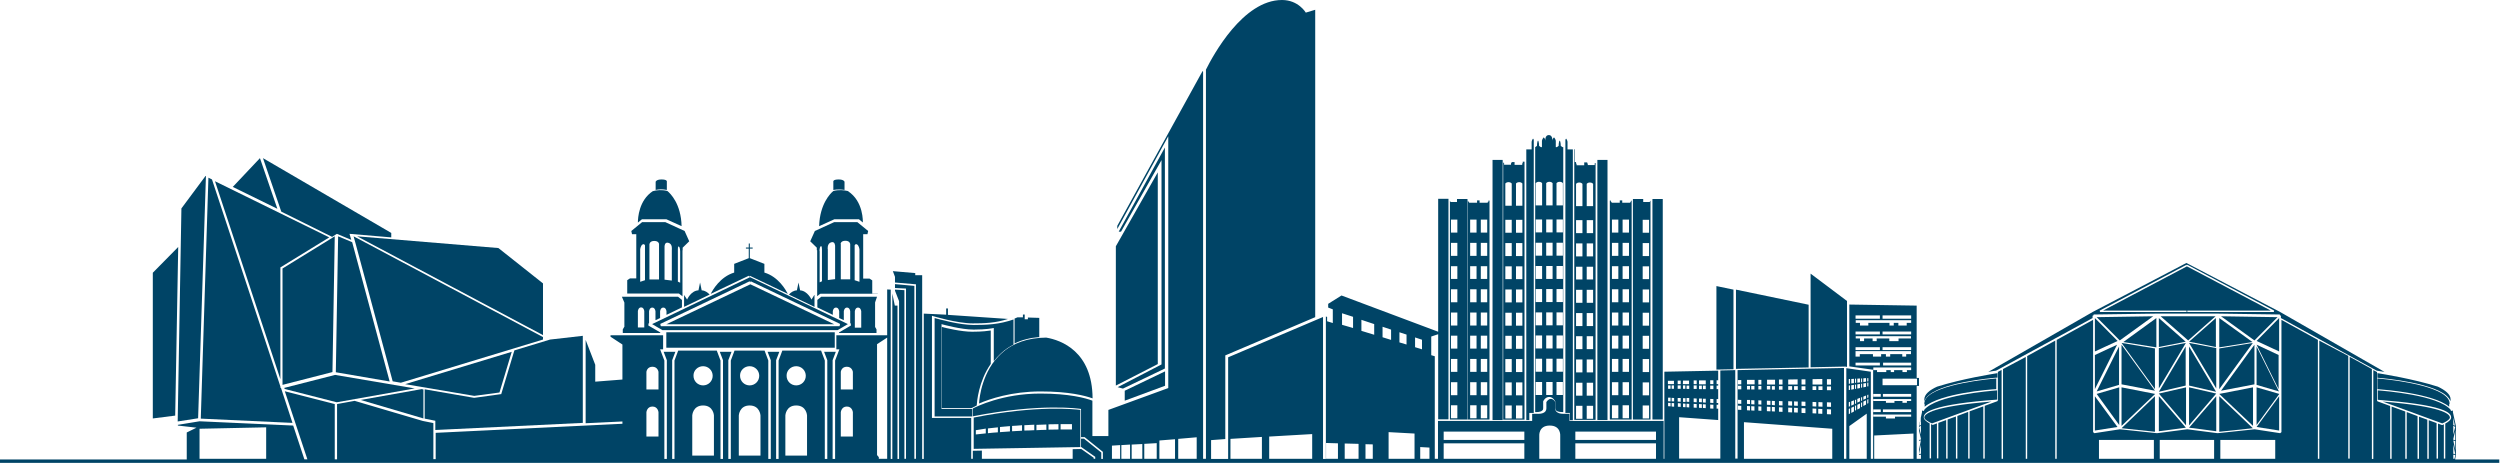 <?xml version="1.0" encoding="UTF-8" standalone="no"?>
<svg width="1407px" height="261px" viewBox="0 0 1407 261" version="1.1" xmlns="http://www.w3.org/2000/svg" xmlns:xlink="http://www.w3.org/1999/xlink">
    <!-- Generator: Sketch 43.1 (39012) - http://www.bohemiancoding.com/sketch -->
    <title>Group</title>
    <desc>Created with Sketch.</desc>
    <defs></defs>
    <g id="Page-8" stroke="none" stroke-width="1" fill="none" fill-rule="evenodd">
        <g id="Group" fill-rule="nonzero" fill="#004466">
            <g id="Group-11">
                <polygon id="Shape" points="1247.3 223 1232 240.7 1247.3 242.7"></polygon>
                <path d="M1338,213 L1338,219 C1341.8,219.3 1369.3,221.4 1378.4,228.9 L1378.4,227.5 C1378.4,227.5 1378.5,227.4 1378.6,227.3 C1378.7,226.2 1378.3,225.1 1377.5,224.1 C1371.3,216.1 1342,213.3 1338,213 Z" id="Shape"></path>
                <polygon id="Shape" points="1247.3 195.9 1232 193 1247.3 218.6"></polygon>
                <polygon id="Shape" points="1230.1 195 1215 220.5 1230.1 217"></polygon>
                <polygon id="Shape" points="1017.9 171.5 977 163 977 207.6 1017.9 206.8"></polygon>
                <polygon id="Shape" points="1215 242.7 1230.2 240.7 1215 223"></polygon>
                <polygon id="Shape" points="1232 195 1232 217 1247.2 220.5"></polygon>
                <path d="M1338,212.6 C1342,212.9 1371.6,215.6 1378.1,224 C1378.6,224.6 1378.9,225.2 1379.1,225.8 C1379.1,225.5 1379.2,225.2 1379.2,224.8 C1379.2,221.9 1376.2,219.6 1372,217.6 C1357.6,213.1 1341,210.5 1338,210 L1338,212.6 L1338,212.6 Z" id="Shape"></path>
                <polygon id="Shape" points="1232 218 1232 239.4 1247.3 221.5"></polygon>
                <path d="M1123.5,219 L1123.5,213 C1119.5,213.3 1090.2,216.1 1084.1,224.1 C1083.3,225.1 1083,226.2 1083,227.3 C1083.1,227.4 1083.2,227.5 1083.2,227.5 L1083.2,228.9 C1092.3,221.3 1119.7,219.2 1123.5,219 Z" id="Shape"></path>
                <polygon id="Shape" points="1179 242.3 1191.7 240.3 1179 223"></polygon>
                <polygon id="Shape" points="1179 219 1191.5 194 1179 199.8"></polygon>
                <polygon id="Shape" points="1247.1 179 1232 192.3 1247.1 195.3"></polygon>
                <polygon id="Shape" points="1192.6 195 1180 220.3 1192.6 216.6"></polygon>
                <polygon id="Shape" points="1179 179 1179 197.8 1191.8 191.9"></polygon>
                <path d="M1381.8,258.2 L1382.2,256.3 L1382.2,239.8 L1380.5,232 L1380.5,231.1 L1380.2,231.1 L1379.7,231.3 L1379.3,231.1 C1379.3,230.9 1379.3,230.8 1379.2,230.6 C1372.2,222.4 1342.2,220 1338.2,219.7 L1338.2,225 C1355,226.3 1366.9,228 1373.4,230.2 C1378.9,232 1379.5,233.8 1379.5,235 C1379.5,236.3 1377.7,237.6 1376.2,238.4 L1376.2,258.1 L1375.4,258.1 L1375.4,238.8 C1375,239 1374.7,239.1 1374.6,239.2 L1374.3,239.2 L1372.1,238.4 L1372.1,258.1 L1371.3,258.1 L1371.3,238.1 L1366.9,236.5 L1366.9,258.2 L1366.1,258.2 L1366.1,236.2 L1361.4,234.5 L1361.4,258.2 L1360.6,258.2 L1360.6,234.2 L1354.5,231.9 L1354.5,258.2 L1353.7,258.2 L1353.7,231.6 L1346,228.8 L1346,258.2 L1345.2,258.2 L1345.2,228.5 L1338.1,225.9 L1337.8,225.5 L1337.8,209.4 L1335.7,208.3 L1335.7,258.3 L1334.9,258.3 L1334.9,207.7 L1322.4,200.8 L1322.4,258.1 L1321.6,258.1 L1321.6,200.3 L1305.3,191.7 L1305.3,258.2 L1304.5,258.2 L1304.5,191.3 L1284,180 L1284,243.2 L1283.3,243.8 L1268.9,241.6 L1248.1,243.8 L1248.1,243.7 L1248,243.8 L1231,241.6 L1214,243.8 L1213.9,243.7 L1213.9,243.8 L1193.1,241.6 L1178.7,243.8 L1178,243.2 L1178,180 L1157.5,191.3 L1157.5,258.2 L1156.7,258.2 L1156.7,191.7 L1140.9,200.4 L1140.9,258.2 L1140.1,258.2 L1140.1,200.9 L1127.3,207.7 L1127.3,258.2 L1126.5,258.2 L1126.5,208.2 L1124.4,209.3 L1124.4,225.4 L1124.1,225.8 L1117,228.4 L1117,258.1 L1116.2,258.1 L1116.2,228.7 L1108.5,231.5 L1108.5,258.1 L1107.7,258.1 L1107.7,231.8 L1101.6,234.1 L1101.6,258.1 L1100.8,258.1 L1100.8,234.4 L1096.1,236.1 L1096.1,258.1 L1095.3,258.1 L1095.3,236.4 L1090.9,238 L1090.9,258 L1090.1,258 L1090.1,238.3 L1087.9,239.1 L1087.6,239.1 C1087.5,239.1 1087.2,238.9 1086.8,238.7 L1086.8,258 L1086,258 L1086,238.3 C1084.5,237.5 1082.7,236.2 1082.7,234.9 C1082.7,233.7 1083.3,231.9 1088.8,230.1 C1095.3,227.9 1107.2,226.1 1124,224.9 L1124,219.7 C1120,220 1089.9,222.4 1083,230.6 C1082.9,230.8 1082.9,230.9 1082.9,231.1 L1082.5,231.3 L1082,231.1 L1081.7,231.1 L1081.7,232 L1080,239.8 L1080,256.3 L1080.4,258.2 L1078.7,258.2 L1078.7,217.2 L1080,217.2 L1080,212.7 L1078.7,212.7 L1078.7,172 L1040.8,171.4 L1040.8,206.2 L1054.2,208.1 L1054.2,258.2 L1052.9,258.2 L1052.9,209.2 L1039.1,207.2 L1039.1,258.2 L1037.8,258.2 L1037.8,207.1 L977.9,208.3 L977.9,258.1 L976.6,258.1 L976.6,208.3 L968.2,208.5 L968.2,258.1 L945,258.1 L945,234.8 L967,236.4 L967,230 L966.1,230 L966.1,227.8 L967,227.8 L967,226.8 L966.1,226.8 L966.1,224.6 L967,224.6 L967,219 L966.1,219 L966.1,217 L967,217 L967,216.2 L966.1,216.2 L966.1,214 L967,214 L967,208.6 L936.7,209.2 L936.7,258.2 L936.3,258.2 L936.3,236.9 L883.3,236.9 L883.3,232.9 L880.4,232.9 C880.3,232.9 877.5,233.1 876.1,231.8 C875.5,231.3 875.3,230.6 875.3,229.8 L875.3,226.3 C875.1,225.9 874.3,224.5 872.8,224.5 C871.4,224.5 870.5,226 870.3,226.3 L870.3,229.8 C870.3,230.6 870,231.3 869.5,231.8 C868.1,233.1 865.3,232.9 865.2,232.9 L862.3,232.9 L862.3,236.9 L809.3,236.9 L809.3,258.2 L807.5,258.2 L807.5,200.5 L805.5,199.9 L805.5,189.4 L809.4,188.1 L809.4,236 L815.2,236 L815.2,111.9 L809.4,111.9 L809.4,137 L809.4,186.7 L755,166.3 L747.5,171 L747.5,173.1 L750.1,174.1 L750.1,181.8 L746.9,180.8 L746.9,178.4 L746.2,178.1 L746.2,258.3 L744.6,258.3 L744.6,178.4 L691.2,201.1 L691.2,258.3 L681.6,258.3 L681.6,247.7 L689.6,247.1 L689.6,200 L690.1,199.8 L740.2,178.5 L740.2,5.5 L734.9,7.1 C734.9,7.1 730.8,0 721.5,0 C699.5,0 682.7,31.2 678.7,39.2 L678.7,258.2 L677.1,258.2 L677.1,40.3 L676.8,40 L628.8,127.1 L628.8,128.9 L657.5,76.7 L657.5,218.4 L623.8,230.7 L623.8,245.4 L614.8,245.4 L614.8,225.5 C610.9,224 601.7,221.5 585.5,221.5 C564.1,221.5 549.5,228.9 547.5,229.9 L547.5,234.3 C586.2,226.7 607.8,230.1 608,230.1 L608.4,230.2 L608.4,246 L610.4,246 L620.7,254.3 L620.7,258.3 L619.8,258.3 L619.8,254.7 L610.1,246.9 L608.4,246.9 L608.4,251.5 L616.4,257.1 L616.4,258.2 L615.5,258.2 L615.5,257.6 L608.4,252.6 L608.4,252.7 L603.7,252.8 L603.7,258.2 L552.6,258.2 L552.6,253.6 L547.5,253.7 L547.5,258.2 L546.6,258.2 L546.6,235.2 L524.5,235.2 L524.5,177.7 L525.1,177.9 C525.2,177.9 538.5,182 547.5,182 C554.1,182 560.3,181.8 567.3,179.5 L533.5,177.2 L533.5,173.6 L532.5,173.6 L532.5,177.1 L519.9,176.5 L519.9,258.3 L519,258.3 L519,176.4 L519,154.9 L515.1,154.9 L515.1,153.7 L502.5,152.6 L503.7,155.8 L503.7,159 L515.5,160 L515.5,258.2 L514.6,258.2 L514.6,160.9 L503.7,159.9 L503.7,162.1 L509.9,162.4 L509.9,258.2 L509,258.2 L509,163.3 L503.7,163 L503.7,163.6 L506,169.5 L506,258.3 L505.1,258.3 L505.1,172 L503.6,172 L502.2,165.2 L502.2,258.3 L501.3,258.3 L501.3,163 L499.3,162.9 L499.3,188.7 L470.7,188.7 L470.7,196.6 L472.4,196.6 L470,202.9 L470,258.3 L468.6,258.3 L468.6,202.7 L470.4,198 L463.8,198 L465.6,202.7 L465.6,258.3 L464.2,258.3 L464.2,202.9 L462.1,197.3 L440.3,197.3 L438.2,202.9 L438.2,258.3 L436.8,258.3 L436.8,202.7 L438.6,198 L432,198 L433.8,202.7 L433.8,258.3 L432.4,258.3 L432.4,202.9 L430.3,197.3 L413.4,197.3 L411.3,202.9 L411.3,258.3 L409.9,258.3 L409.9,202.7 L411.7,198 L405.1,198 L406.9,202.7 L406.9,258.3 L405.5,258.3 L405.5,202.9 L403.4,197.3 L381.7,197.3 L379.6,202.9 L379.6,258.3 L378.3,258.3 L378.3,202.7 L380.1,198 L373.5,198 L375.3,202.7 L375.3,258.3 L373.9,258.3 L373.9,202.9 L371.5,196.6 L373.2,196.6 L373.2,188.7 L343.6,188.7 L343.6,189.5 L350.3,193.9 L350.3,213.6 L335,214.8 L335,205.3 L329.6,191.3 L329.6,238.2 L350.3,237.2 L350.3,238.5 L245.2,243.6 L245.2,258.4 L243.9,258.4 L243.9,238.1 L237.9,236.9 L237.9,236.9 L199.6,225.6 L189.7,227.4 L189.7,258.5 L188.4,258.5 L188.4,227.4 L160.3,220.2 L173,258.5 L171.3,258.5 L165,239.5 L112.3,237.1 L100.1,239.1 L100.1,239.5 L110.6,240.7 L105.1,243.4 L105.1,258.6 L0,258.6 L0,260.5 L105.1,260.5 L112.3,260.5 L149.8,260.5 L172,260.5 L173.4,260.5 L188.2,260.5 L189.5,260.5 L243.7,260.5 L245,260.5 L349,260.5 L350.3,260.5 L373.6,260.5 L375,260.5 L378.1,260.5 L379.5,260.5 L405.3,260.5 L406.7,260.5 L409.8,260.5 L411.2,260.5 L432.2,260.5 L433.6,260.5 L436.7,260.5 L438.1,260.5 L463.9,260.5 L465.3,260.5 L468.4,260.5 L469.8,260.5 L494.4,260.5 L499.1,260.5 L501.1,260.5 L502,260.5 L504.9,260.5 L505.8,260.5 L508.8,260.5 L509.7,260.5 L514.4,260.5 L515.3,260.5 L518.8,260.5 L519.7,260.5 L546.5,260.5 L547.4,260.5 L552.5,260.5 L603.6,260.5 L615.4,260.5 L616.3,260.5 L619.6,260.5 L620.5,260.5 L623.7,260.5 L624.2,260.5 L625.7,260.5 L630.3,260.5 L631,260.5 L635.9,260.5 L636.9,260.5 L642.9,260.5 L644,260.5 L651,260.5 L652.5,260.5 L661.3,260.5 L663,260.5 L673.4,260.5 L676.4,260.5 L678,260.5 L680.8,260.5 L690.4,260.5 L692.4,260.5 L710.1,260.5 L714.2,260.5 L738.4,260.5 L743.8,260.5 L745.4,260.5 L746.2,260.5 L752.9,260.5 L756.7,260.5 L764.5,260.5 L768.4,260.5 L772.5,260.5 L781.3,260.5 L795.9,260.5 L799.1,260.5 L804.3,260.5 L806.7,260.5 L808.5,260.5 L812.3,260.5 L857.7,260.5 L866.2,260.5 L878,260.5 L886.5,260.5 L931.9,260.5 L935.7,260.5 L936.1,260.5 L944.4,260.5 L967.6,260.5 L976,260.5 L977.3,260.5 L981.4,260.5 L1031.1,260.5 L1037.3,260.5 L1038.6,260.5 L1040.7,260.5 L1050.5,260.5 L1052.3,260.5 L1053.6,260.5 L1054.7,260.5 L1076.8,260.5 L1078.2,260.5 L1080.3,260.5 L1085.5,260.5 L1086.3,260.5 L1089.7,260.5 L1090.5,260.5 L1094.9,260.5 L1095.7,260.5 L1100.4,260.5 L1101.2,260.5 L1107.3,260.5 L1108.1,260.5 L1115.8,260.5 L1116.6,260.5 L1126.1,260.5 L1126.9,260.5 L1139.4,260.5 L1140.2,260.5 L1156,260.5 L1156.8,260.5 L1180.8,260.5 L1211.7,260.5 L1215.1,260.5 L1245.8,260.5 L1249.2,260.5 L1280.1,260.5 L1304.1,260.5 L1304.9,260.5 L1320.7,260.5 L1321.5,260.5 L1334,260.5 L1334.8,260.5 L1344.3,260.5 L1345.1,260.5 L1352.8,260.5 L1353.6,260.5 L1359.7,260.5 L1360.5,260.5 L1365.2,260.5 L1366,260.5 L1370.4,260.5 L1371.2,260.5 L1374.6,260.5 L1375.4,260.5 L1380.6,260.5 L1406.6,260.5 L1406.6,258.6 L1381.8,258.6 L1381.8,258.2 Z M149.8,258.2 L112.3,258.2 L112.3,241.3 L149.8,240.5 L149.8,258.2 Z M370.5,245.7 L363.8,245.7 L363.8,232 C363.8,232 364.1,228.8 367.2,228.8 C370.3,228.8 370.6,232 370.6,232 L370.6,245.7 L370.5,245.7 Z M370.5,219.2 L363.8,219.2 L363.8,209.3 C363.8,209.3 364.1,206.4 367.2,206.4 C370.2,206.4 370.6,209.3 370.6,209.3 L370.6,219.2 L370.5,219.2 Z M395.7,206.1 C398.7,206.1 401.1,208.5 401.1,211.5 C401.1,214.5 398.7,216.9 395.7,216.9 C392.7,216.9 390.3,214.5 390.3,211.5 C390.2,208.5 392.7,206.1 395.7,206.1 Z M401.8,256.4 L395.7,256.4 L389.6,256.4 L389.6,233.8 C389.6,233.8 389.9,228.2 395.7,228.2 C401.5,228.2 401.8,233.8 401.8,233.8 L401.8,256.4 Z M421.9,206.1 C424.9,206.1 427.3,208.5 427.3,211.5 C427.3,214.5 424.9,216.9 421.9,216.9 C418.9,216.9 416.5,214.5 416.5,211.5 C416.4,208.5 418.9,206.1 421.9,206.1 Z M428,256.4 L421.9,256.4 L415.8,256.4 L415.8,233.8 C415.8,233.8 416.1,228.2 421.9,228.2 C427.7,228.2 428,233.8 428,233.8 L428,256.4 Z M448.1,206.1 C451.1,206.1 453.5,208.5 453.5,211.5 C453.5,214.5 451.1,216.9 448.1,216.9 C445.1,216.9 442.7,214.5 442.7,211.5 C442.6,208.5 445.1,206.1 448.1,206.1 Z M454.2,256.4 L448.1,256.4 L442,256.4 L442,233.8 C442,233.8 442.3,228.2 448.1,228.2 C453.9,228.2 454.2,233.8 454.2,233.8 L454.2,256.4 Z M479.9,245.7 L473.2,245.7 L473.2,232 C473.2,232 473.5,228.8 476.6,228.8 C479.7,228.8 480,232 480,232 L480,245.7 L479.9,245.7 Z M479.9,219.2 L473.2,219.2 L473.2,209.3 C473.2,209.3 473.5,206.4 476.6,206.4 C479.6,206.4 480,209.3 480,209.3 L480,219.2 L479.9,219.2 Z M499.3,258.2 L494.6,258.2 L494.6,257.3 L493.6,256.1 L493.6,193.7 L499.3,190 L499.3,258.2 Z M630.4,258.2 L625.8,258.2 L625.8,250.8 L630.4,250.5 L630.4,258.2 Z M636,258.2 L631.1,258.2 L631.1,250.5 L636,250.2 L636,258.2 Z M642.9,258.2 L636.9,258.2 L636.9,250.2 L642.9,249.9 L642.9,258.2 Z M651,258.2 L644,258.2 L644,249.8 L651,249.4 L651,258.2 Z M661.3,258.2 L652.5,258.2 L652.5,247.9 L661.3,247.2 L661.3,258.2 Z M673.5,258.2 L663.1,258.2 L663.1,247 L673.5,246.1 L673.5,258.2 Z M710.2,258.2 L692.5,258.2 L692.5,247 L710.2,245.9 L710.2,258.2 Z M738.5,258.2 L714.3,258.2 L714.3,245.7 L738.5,244.3 L738.5,258.2 Z M753,258.2 L746.3,258.2 L746.3,249.3 L753,249.5 L753,258.2 Z M787.6,187 L791.6,188.3 L791.6,193.9 L787.6,192.7 L787.6,187 Z M755.3,182.8 L755.3,176.3 L761.5,178.3 L761.5,184.6 L755.3,182.8 Z M764.6,258.2 L756.8,258.2 L756.8,249.6 L764.6,249.8 L764.6,258.2 Z M772.6,258.2 L768.5,258.2 L768.5,250 L772.6,250.1 L772.6,258.2 Z M773.4,188.4 L766.2,186.2 L766.2,180 L773.4,182.4 L773.4,188.4 Z M778.1,189.8 L778.1,183.9 L782.9,185.5 L782.9,191.3 L778.1,189.8 Z M796.1,258.2 L781.5,258.2 L781.5,243.2 L796.1,244 L796.1,258.2 Z M796.4,195.4 L796.4,189.9 L800.3,191.2 L800.3,196.6 L796.4,195.4 Z M804.5,258.2 L799.3,258.2 L799.3,251.6 L804.5,251.9 L804.5,258.2 Z M857.9,258.2 L812.5,258.2 L812.5,249.5 L857.9,249.5 L857.9,258.2 Z M857.9,247.6 L812.5,247.6 L812.5,242.9 L857.9,242.9 L857.9,247.6 Z M878.1,245.3 L878.1,258.2 L866.3,258.2 L866.3,245.3 C866.3,245.3 865.8,239.5 872.2,239.5 C878.6,239.5 878.1,245.3 878.1,245.3 Z M932,258.2 L886.6,258.2 L886.6,249.5 L932,249.5 L932,258.2 Z M932,247.6 L886.6,247.6 L886.6,242.9 L932,242.9 L932,247.6 Z M954.9,229.5 L953.2,229.4 L953.2,227.3 L954.9,227.4 L954.9,229.5 Z M954.9,226.4 L953.2,226.3 L953.2,224.2 L954.9,224.3 L954.9,226.4 Z M954.9,218.9 L953.2,218.9 L953.2,216.9 L954.9,216.9 L954.9,218.9 Z M960,229.7 L958.4,229.6 L958.4,227.5 L960,227.6 L960,229.7 Z M960,226.6 L958.4,226.5 L958.4,224.4 L960,224.4 L960,226.6 Z M960,219 L958.4,219 L958.4,217 L960,217 L960,219 Z M962.5,214 L964.3,214 L964.3,216.2 L962.5,216.2 L962.5,214 Z M962.5,217 L964.3,217 L964.3,219 L962.5,219 L962.5,217 Z M962.5,224.5 L964.3,224.6 L964.3,226.8 L962.5,226.7 L962.5,224.5 Z M962.5,227.7 L964.3,227.8 L964.3,230 L962.5,229.9 L962.5,227.7 Z M956.2,214.1 L960,214.1 L960,216.3 L958.4,216.3 L958.1,216.3 L956.2,216.3 L956.2,214.1 Z M956.2,217 L957.8,217 L957.8,219 L956.2,219 L956.2,217 Z M956.2,224.3 L957.8,224.3 L957.8,226.4 L956.2,226.3 L956.2,224.3 Z M956.2,227.4 L957.8,227.5 L957.8,229.6 L956.2,229.5 L956.2,227.4 Z M954.9,214.1 L954.9,216.2 L953.2,216.2 L953.2,214.1 L954.9,214.1 Z M950.7,229.3 L949.2,229.2 L949.2,227.2 L950.7,227.3 L950.7,229.3 Z M950.7,226.2 L949.2,226.1 L949.2,224 L950.7,224 L950.7,226.2 Z M950.7,218.9 L949.2,218.9 L949.2,217 L950.7,217 L950.7,218.9 Z M947.2,214.2 L950.6,214.2 L950.6,216.2 L949.1,216.2 L948.7,216.2 L947.1,216.2 L947.2,214.2 Z M947.2,216.9 L948.5,216.9 L948.5,218.8 L947.2,218.8 L947.2,216.9 Z M947.2,224.1 L948.6,224.1 L948.6,226.2 L947.2,226.2 L947.2,224.1 Z M947.2,227.1 L948.6,227.2 L948.6,229.2 L947.2,229.1 L947.2,227.1 Z M942.2,225.9 L940.8,225.9 L940.8,223.9 L942.2,224 L942.2,225.9 Z M942.1,218.8 L940.8,218.8 L940.8,216.9 L942.1,216.9 L942.1,218.8 Z M940.2,228.7 L938.8,228.6 L938.8,226.7 L940.2,226.8 L940.2,228.7 Z M940.2,225.9 L938.8,225.8 L938.8,223.8 L940.2,223.8 L940.2,225.9 Z M940.2,218.8 L938.8,218.8 L938.8,216.9 L940.2,216.9 L940.2,218.8 Z M938.7,216.2 L938.7,214.3 L942.1,214.3 L942.1,216.2 L940.8,216.2 L940.4,216.2 L938.7,216.2 Z M940.8,228.8 L940.8,226.8 L942.2,226.9 L942.2,228.9 L940.8,228.8 Z M944.2,214.2 L945.9,214.2 L945.9,216.2 L944.2,216.2 L944.2,214.2 Z M944.2,216.9 L945.9,216.9 L945.9,218.8 L944.2,218.8 L944.2,216.9 Z M944.2,224 L945.9,224 L945.9,226.1 L944.2,226 L944.2,224 Z M944.3,228.9 L944.3,226.9 L945.9,227 L945.9,229 L944.3,228.9 Z M980,230.7 L978.1,230.6 L978.1,228.3 L980,228.4 L980,230.7 Z M980,227.3 L978.1,227.2 L978.1,225 L980,225.1 L980,227.3 Z M980,219.1 L978.1,219.1 L978.1,217.1 L980,217.1 L980,219.1 Z M980,216.3 L978.1,216.3 L978.1,213.9 L980,213.9 L980,216.3 Z M1028.2,213.4 L1030.5,213.4 L1030.5,216.5 L1028.2,216.5 L1028.2,213.4 Z M1028.2,217.5 L1030.5,217.5 L1030.5,219.6 L1028.2,219.6 L1028.2,217.5 Z M1028.2,226.4 L1030.5,226.5 L1030.5,229 L1028.2,228.9 L1028.2,226.4 Z M1028.2,230.3 L1030.5,230.4 L1030.5,233.2 L1028.2,233.1 L1028.2,230.3 Z M1020.1,213.4 L1025.6,213.3 L1025.6,216.4 L1020.1,216.4 L1020.1,213.4 Z M1023.4,228.8 L1023.4,226.3 L1025.7,226.4 L1025.7,228.9 L1023.4,228.8 Z M1025.6,230.2 L1025.6,232.9 L1023.3,232.8 L1023.3,230.1 L1025.6,230.2 Z M1023.4,219.5 L1023.4,217.4 L1025.7,217.4 L1025.7,219.5 L1023.4,219.5 Z M1020.1,217.4 L1022.2,217.4 L1022.2,219.5 L1020.1,219.5 L1020.1,217.4 Z M1020.1,226.2 L1022.2,226.3 L1022.2,228.8 L1020.1,228.7 L1020.1,226.2 Z M1020.1,229.9 L1022.2,230 L1022.2,232.7 L1020.1,232.6 L1020.1,229.9 Z M1013.9,213.5 L1016.1,213.5 L1016.1,216.4 L1013.9,216.4 L1013.9,213.5 Z M1013.9,217.4 L1016.1,217.4 L1016.1,219.5 L1013.9,219.5 L1013.9,217.4 Z M1013.9,226 L1016.1,226.1 L1016.1,228.5 L1013.9,228.4 L1013.9,226 Z M1013.9,229.7 L1016.1,229.8 L1016.1,232.5 L1013.9,232.4 L1013.9,229.7 Z M1006.4,213.6 L1011.7,213.5 L1011.7,216.4 L1009.6,216.4 L1009.1,216.4 L1006.4,216.4 L1006.4,213.6 Z M1009.7,228.3 L1009.7,225.9 L1011.8,226 L1011.8,228.4 L1009.7,228.3 Z M1011.8,229.6 L1011.8,232.2 L1009.7,232.1 L1009.7,229.5 L1011.8,229.6 Z M1009.7,219.4 L1009.7,217.3 L1011.8,217.3 L1011.8,219.4 L1009.7,219.4 Z M1006.4,217.3 L1008.6,217.3 L1008.6,219.4 L1006.4,219.4 L1006.4,217.3 Z M1006.4,225.8 L1008.6,225.9 L1008.6,228.3 L1006.4,228.2 L1006.4,225.8 Z M1006.4,229.4 L1008.6,229.5 L1008.6,232.1 L1006.4,232 L1006.4,229.4 Z M1001.2,213.6 L1003.2,213.6 L1003.2,216.4 L1001.2,216.4 L1001.2,213.6 Z M1001.2,217.3 L1003.2,217.3 L1003.2,219.3 L1001.2,219.3 L1001.2,217.3 Z M1001.2,225.7 L1003.2,225.8 L1003.2,228.2 L1001.2,228.1 L1001.2,225.7 Z M1001.2,229.2 L1003.2,229.3 L1003.2,231.8 L1001.2,231.7 L1001.2,229.2 Z M994.4,213.7 L999,213.7 L999,216.4 L997.3,216.4 L996.9,216.4 L994.5,216.4 L994.5,213.7 L994.4,213.7 Z M997.2,227.9 L997.2,225.6 L998.9,225.7 L998.9,228.1 L997.2,227.9 Z M998.9,229.1 L998.9,231.6 L997.2,231.5 L997.2,229 L998.9,229.1 Z M997.2,219.3 L997.2,217.3 L998.9,217.3 L998.9,219.3 L997.2,219.3 Z M994.4,217.2 L996.3,217.2 L996.3,219.2 L994.4,219.2 L994.4,217.2 Z M994.4,225.5 L996.4,225.6 L996.4,227.9 L994.4,227.8 L994.4,225.5 Z M994.4,228.9 L996.4,229 L996.4,231.5 L994.4,231.4 L994.4,228.9 Z M989.6,213.8 L991.3,213.8 L991.3,216.4 L989.6,216.4 L989.6,213.8 Z M989.6,217.2 L991.3,217.2 L991.3,219.2 L989.6,219.2 L989.6,217.2 Z M989.6,225.3 L991.3,225.4 L991.3,227.7 L989.6,227.6 L989.6,225.3 Z M989.6,228.7 L991.3,228.8 L991.3,231.2 L989.6,231.1 L989.6,228.7 Z M983.2,213.8 L987.5,213.8 L987.5,216.3 L985.7,216.3 L985.3,216.3 L983.2,216.3 L983.2,213.8 Z M985.6,227.5 L985.6,225.2 L987.4,225.3 L987.4,227.6 L985.6,227.5 Z M987.4,228.7 L987.4,231.1 L985.6,231 L985.6,228.6 L987.4,228.7 Z M985.6,219.2 L985.6,217.2 L987.4,217.2 L987.4,219.2 L985.6,219.2 Z M983.2,217.2 L984.9,217.2 L984.9,219.2 L983.2,219.2 L983.2,217.2 Z M983.2,225.1 L984.9,225.1 L984.9,227.4 L983.2,227.3 L983.2,225.1 Z M983.2,228.5 L984.9,228.6 L984.9,231 L983.2,230.9 L983.2,228.5 Z M1031.2,258.2 L981.5,258.2 L981.5,237.6 L1031.2,241.3 L1031.2,258.2 Z M1048.7,212.9 L1050.2,212.8 L1050.2,214.8 L1048.7,215 L1048.7,212.9 Z M1048.7,215.8 L1050.2,215.6 L1050.2,217.7 L1048.7,218 L1048.7,215.8 Z M1048.7,223.2 L1050.2,222.6 L1050.2,224.3 L1048.7,225 L1048.7,223.2 Z M1048.7,226 L1050.2,225.3 L1050.2,227.7 L1048.7,228.5 L1048.7,226 Z M1047.4,213 L1048,213 L1048,215.1 L1047.4,215.2 L1047.4,213 Z M1047.4,216 L1048,215.9 L1048,218.1 L1047.4,218.2 L1047.4,216 Z M1047.4,223.7 L1048,223.5 L1048,225.4 L1047.4,225.7 L1047.4,223.7 Z M1047.4,226.7 L1048,226.4 L1048,228.9 L1047.4,229.2 L1047.4,226.7 Z M1045.3,213.1 L1046.8,213 L1046.8,215.2 L1045.3,215.4 L1045.3,213.1 Z M1045.3,216.3 L1046.8,216.1 L1046.8,218.4 L1045.3,218.7 L1045.3,216.3 Z M1045.3,224.5 L1046.8,223.9 L1046.8,225.9 L1045.3,226.6 L1045.3,224.5 Z M1045.3,227.8 L1046.8,227.1 L1046.8,229.7 L1045.3,230.5 L1045.3,227.8 Z M1044,213.1 L1044.6,213.1 L1044.6,215.4 L1044,215.5 L1044,213.1 Z M1044,216.5 L1044.6,216.4 L1044.6,218.8 L1044,218.9 L1044,216.5 Z M1044,225.1 L1044.6,224.9 L1044.6,227.1 L1044,227.4 L1044,225.1 Z M1044,228.4 L1044.6,228.1 L1044.6,230.8 L1044,231.1 L1044,228.4 Z M1041.9,213.3 L1043.4,213.2 L1043.4,215.6 L1041.9,215.8 L1041.9,213.3 Z M1041.9,216.8 L1043.4,216.6 L1043.4,219 L1041.9,219.3 L1041.9,216.8 Z M1041.9,225.9 L1043.4,225.3 L1043.4,227.6 L1041.9,228.3 L1041.9,225.9 Z M1041.9,229.5 L1043.4,228.8 L1043.4,231.6 L1041.9,232.4 L1041.9,229.5 Z M1040.5,213.3 L1041.2,213.3 L1041.2,215.9 L1040.5,216 L1040.5,213.3 Z M1040.5,217 L1041.2,216.9 L1041.2,219.4 L1040.5,219.5 L1040.5,217 Z M1040.5,226.4 L1041.2,226.1 L1041.2,228.6 L1040.5,228.9 L1040.5,226.4 Z M1040.5,233.1 L1040.5,230.2 L1041.2,229.8 L1041.2,232.7 L1040.5,233.1 Z M1050.6,258.2 L1040.8,258.2 L1040.8,239.8 L1050.6,232.8 L1050.6,258.2 Z M1051.5,226.9 L1050.9,227.2 L1050.9,224.9 L1051.5,224.6 L1051.5,226.9 Z M1051.5,223.7 L1050.9,224 L1050.9,222.3 L1051.5,222.1 L1051.5,223.7 Z M1051.5,217.4 L1050.9,217.5 L1050.9,215.4 L1051.5,215.3 L1051.5,217.4 Z M1051.5,214.6 L1050.9,214.7 L1050.9,212.8 L1051.5,212.8 L1051.5,214.6 Z M1059.5,177.5 L1075.6,177.5 L1075.6,179.4 L1059.5,179.4 L1059.5,177.5 Z M1044.3,177.5 L1058,177.5 L1058,179.4 L1044.3,179.4 L1044.3,177.5 Z M1044.3,180.2 L1075.6,180.2 L1075.6,181.7 L1073.1,181.7 L1073.1,183.2 L1068.4,183.2 L1068.4,181.7 L1065.8,181.7 L1065.8,183.2 L1063.4,183.2 L1063.4,181.7 L1051.5,181.7 L1051.5,183.2 L1046.8,183.2 L1046.8,181.7 L1044.4,181.7 L1044.4,180.2 L1044.3,180.2 Z M1075.6,186.6 L1075.6,188.2 L1059.5,188.2 L1059.5,186.6 L1075.6,186.6 Z M1044.3,186.6 L1058,186.6 L1058,188.2 L1044.3,188.2 L1044.3,186.6 Z M1044.3,189.2 L1058,189.2 L1059.4,189.2 L1075.5,189.2 L1075.5,190.5 L1068.5,190.5 L1068.5,192 L1063.3,192 L1063.3,190.5 L1056.2,190.5 L1056.2,192 L1053.9,192 L1053.9,190.5 L1049.1,190.5 L1049.1,192 L1046.8,192 L1046.8,190.5 L1044.4,190.5 L1044.4,189.2 L1044.3,189.2 Z M1075.6,195.4 L1075.6,197 L1059.5,197 L1059.5,195.4 L1075.6,195.4 Z M1044.3,195.4 L1058,195.4 L1058,197 L1044.3,197 L1044.3,195.4 Z M1044.3,197.6 L1058,197.6 L1059.4,197.6 L1075.5,197.6 L1075.5,199.3 L1072.8,199.3 L1072.8,200.7 L1070.6,200.7 L1070.6,199.3 L1063.8,199.3 L1063.8,200.7 L1061.4,200.7 L1061.4,199.3 L1058.7,199.3 L1058.7,200.7 L1054.1,200.7 L1054.1,199.3 L1046.7,199.3 L1046.7,200.7 L1044.3,200.7 L1044.3,197.6 L1044.3,197.6 Z M1066,208.3 L1066,209.4 L1064.1,209.4 L1064.1,208.3 L1061.6,208.3 L1061.6,209.4 L1056.4,209.4 L1056.4,208.3 L1054.3,208.3 L1054.3,206.8 L1075.6,206.8 L1075.6,208.3 L1073.2,208.3 L1073.2,209.4 L1070.7,209.4 L1070.7,208.3 L1066,208.3 Z M1075.6,224.6 L1075.6,225.7 L1073.2,225.7 L1073.2,226.7 L1070.7,226.7 L1070.7,225.7 L1066.2,225.7 L1066.2,226.7 L1061.4,226.7 L1061.4,225.7 L1054.3,225.7 L1054.3,224.6 L1075.6,224.6 Z M1059.7,223.3 L1059.7,221.7 L1075.6,221.7 L1075.6,223.3 L1059.7,223.3 Z M1075.6,230.4 L1075.6,231.9 L1059.7,231.9 L1059.7,230.4 L1075.6,230.4 Z M1058.5,230.4 L1058.5,231.9 L1054.3,231.9 L1054.3,230.4 L1058.5,230.4 Z M1058.5,223.3 L1054.3,223.3 L1054.3,221.7 L1058.5,221.7 L1058.5,223.3 Z M1059.8,205.7 L1059.8,204.1 L1075.6,204.1 L1075.6,205.7 L1059.8,205.7 Z M1044.3,205.7 L1044.3,204.1 L1058,204.1 L1058,205.7 L1044.3,205.7 Z M1054.3,234.5 L1054.3,233.3 L1075.6,233.3 L1075.6,234.5 L1066.5,234.5 L1066.5,235.5 L1061.4,235.5 L1061.4,234.5 L1054.3,234.5 Z M1076.9,258.2 L1054.8,258.2 L1054.8,245.1 L1076.9,244 L1076.9,258.2 Z M1075.6,216.8 L1059.5,216.8 L1059.5,213.1 L1075.6,213.1 L1076.1,213.1 L1078.9,213.1 L1078.9,216.8 L1075.6,216.8 Z M1081.1,258.2 L1080.4,258.2 L1080,256.4 L1080,256 L1081.1,255.9 L1081.1,258.2 L1081.1,258.2 Z M1081.1,255.4 L1080,255.5 L1081.1,250.2 L1081.1,255.4 Z M1080,253.2 L1080,248.1 L1081.1,247.8 L1080,253.2 Z M1081.1,247.4 L1080,247.6 L1080,242.2 L1081.1,247 L1081.1,247.4 Z M1081.1,240.9 L1081.1,244.6 L1080,240.3 L1081.1,239.6 L1081.1,240.9 Z M1081.1,239.2 L1080.2,239.6 L1081.1,235.1 L1081.1,239.2 Z M1212.2,258.2 L1181.3,258.2 L1181.3,247.6 L1212.2,247.6 L1212.2,258.2 Z M1246.2,258.2 L1215.5,258.2 L1215.5,247.6 L1230.8,247.6 L1246.1,247.6 L1246.1,258.2 L1246.2,258.2 Z M1280.5,258.2 L1249.6,258.2 L1249.6,247.6 L1280.5,247.6 L1280.5,258.2 Z M1380.7,235.1 L1381.6,239.6 L1380.7,239.2 L1380.7,235.1 Z M1381.8,256.4 L1381.4,258.2 L1380.7,258.2 L1380.7,255.9 L1381.8,256 L1381.8,256.4 L1381.8,256.4 Z M1380.7,255.4 L1380.7,250.2 L1381.8,255.5 L1380.7,255.4 Z M1381.8,253.2 L1380.7,247.9 L1381.8,248.2 L1381.8,253.2 Z M1381.8,247.7 L1380.7,247.5 L1380.7,247.1 L1381.8,242.3 L1381.8,247.7 Z M1380.7,244.6 L1380.7,240.9 L1380.7,239.6 L1381.8,240.3 L1380.7,244.6 Z" id="Shape"></path>
                <path d="M1084.1,223.9 C1090.6,215.4 1120.2,212.8 1124.2,212.5 L1124.2,210 C1121.2,210.5 1104.6,213.1 1090.2,217.6 C1086,219.5 1083,221.9 1083,224.8 C1083,225.2 1083,225.5 1083.1,225.8 C1083.3,225.1 1083.6,224.5 1084.1,223.9 Z" id="Shape"></path>
                <polygon id="Shape" points="975.6 163 966 161 966 208 975.6 207.8"></polygon>
                <polygon id="Shape" points="1039.5 206.5 1039.5 169.4 1019 154 1019 206.7 1038.5 206.3"></polygon>
                <polygon id="Shape" points="1246.9 178 1231.5 178 1216 178 1231.5 191.6"></polygon>
                <polygon id="Shape" points="1194 194 1194 216.3 1212.8 219.9"></polygon>
                <polygon id="Shape" points="1215 218.6 1230.2 193 1215 195.9"></polygon>
                <polygon id="Shape" points="1194 218 1194 239.7 1212.9 221.7"></polygon>
                <polygon id="Shape" points="1212.8 223 1194 241 1212.8 243"></polygon>
                <polygon id="Shape" points="1212.8 196.1 1194 193 1212.8 219"></polygon>
                <polygon id="Shape" points="1282.7 179 1270 191.9 1282.7 197.8"></polygon>
                <polygon id="Shape" points="1282.4 199.8 1270 194 1282.4 219"></polygon>
                <polygon id="Shape" points="1230.3 218 1215 221.5 1230.3 239.4"></polygon>
                <polygon id="Shape" points="935.8 137 935.8 112 930 112 930 236.1 935.8 236.1"></polygon>
                <polygon id="Shape" points="1211.8 178 1180 178.5 1193 191.6"></polygon>
                <polygon id="Shape" points="1215 195.3 1230.1 192.3 1215 179"></polygon>
                <path d="M1378.8,235 C1378.8,232.8 1373.8,228.7 1341,226 L1374.5,238.3 C1376.3,237.6 1378.8,236.1 1378.8,235 Z" id="Shape"></path>
                <polygon id="Shape" points="1249 219 1267.9 193 1249 196.1"></polygon>
                <polygon id="Shape" points="1268 218 1249 221.7 1268 239.7"></polygon>
                <polygon id="Shape" points="1249 195.5 1267.7 192.5 1249 179"></polygon>
                <path d="M1083,235 C1083,236.1 1085.6,237.6 1087.3,238.3 L1120.8,226 C1088,228.7 1083,232.8 1083,235 Z" id="Shape"></path>
                <polygon id="Shape" points="1213.6 179 1195 192.5 1213.6 195.5"></polygon>
                <path d="M1177.7,179 L1177.7,177.7 L1178.3,177.4 L1178.3,177 L1213.6,176.5 L1213.6,176.5 L1213.6,176.5 L1230.7,176.5 L1247.8,176.5 L1247.8,176.5 L1247.8,176.5 L1283.1,177 L1283.1,177.4 L1283.7,177.7 L1283.7,179 L1337.6,208.6 C1338,208.7 1339.6,208.9 1342,209.3 L1283.1,175.5 L1230.5,148 L1177.9,175.5 L1119,209.3 C1121.4,208.9 1123,208.6 1123.4,208.6 L1177.7,179 Z M1230.6,149 L1230.8,149.4 L1231,149 L1279.9,174.8 L1279.7,175.6 L1231,175.6 L1231,174.8 L1278,174.8 L1230.8,149.9 L1183.6,174.8 L1230.6,174.8 L1230.6,175.6 L1181.9,175.6 L1181.7,174.8 L1230.6,149 Z" id="Shape"></path>
                <polygon id="Shape" points="1282.7 223 1270 240.3 1282.7 242.3"></polygon>
                <polygon id="Shape" points="1270 218 1270 239.2 1282.8 221.7"></polygon>
                <polygon id="Shape" points="1270 195 1270 216.6 1282.6 220.3"></polygon>
                <polygon id="Shape" points="1249 243 1267.9 241 1249 223"></polygon>
                <polygon id="Shape" points="1281.8 178.5 1250 178 1268.8 191.6"></polygon>
                <polygon id="Shape" points="1268.8 194 1250 219.9 1268.8 216.3"></polygon>
                <polygon id="Shape" points="1192.7 218 1180 221.7 1192.7 239.2"></polygon>
                <path d="M375,123.385 L383.6,127.285 C383.3,114.685 377.3,108.885 375.6,107.485 C372.4,106.685 369.6,106.985 367.4,107.585 C359.6,112.685 359,122.585 359,125.285 L361.3,123.385 L375,123.385 Z" id="Shape"></path>
                <path d="M351.3,184 L350.5,185.4 L350.5,187.4 L371.6,187.4 L371.6,187.1 L364.9,183.2 L365,182 L365.3,181.9 L365.3,175.2 C365.3,175.2 365.5,173.1 367.1,173.1 C368.7,173.1 368.9,175.2 368.9,175.2 L368.9,180.2 L371.5,179 L371.5,175.2 C371.5,175.2 371.7,173.1 373.3,173.1 C374.9,173.1 375.1,175.2 375.1,175.2 L375.1,177.2 L383.8,173 L383.8,168.8 L381.6,167 L350,167 L351.4,170.3 L351.4,184 L351.3,184 Z M359,175.1 C359,175.1 359.2,173 360.8,173 C362.4,173 362.6,175.1 362.6,175.1 L362.6,184.3 L359,184.3 L359,175.1 Z" id="Shape"></path>
                <path d="M382.6,165.6 L384.1,166.8 L384.1,140.9 L384.2,140.9 L384.2,139.4 L387.9,135.8 L385.3,130 L374.4,125 L361.4,125 L355.3,130 L355.7,131.8 L358.1,131.8 L358.1,136.6 L358.1,156.7 L354.5,156.7 L353,157.7 L353,165.2 L382.1,165.2 L382.6,165.6 Z M363,157.7 L360.3,158.6 L360.3,140.2 C360.3,140.2 360.6,138.2 361.6,137.6 C362.6,137 363,138.1 363,138.1 L363,157.7 Z M370.9,157.3 L365.5,157.3 L365.5,137.5 C365.5,137.5 365.6,135.6 368.2,135.6 C370.8,135.6 370.9,137.3 370.9,137.3 L370.9,157.3 Z M378.1,140.6 L378.1,157.9 L374,157.4 L374,138.7 C374,138.7 374,135.9 376.3,136.7 C378.6,137.3 378.1,140.6 378.1,140.6 Z M382.1,138.8 C382.8,139.3 382.8,141.5 382.8,141.5 L382.8,159.1 L381.5,158.5 L381.5,140.5 C381.5,140.5 381.4,138.2 382.1,138.8 Z" id="Shape"></path>
                <polygon id="Shape" points="189.5 226.4 233.4 218.6 188.6 211 160 218.3 160.2 218.9"></polygon>
                <polygon id="Shape" points="282.1 221.8 266.9 223.9 266.8 223.9 239 219.1 239 235.6 245 236.8 245 242 328 238 328 189 309.6 191.1 289.5 197.2"></polygon>
                <path d="M458.3,166 L456.7,168.6 C456.7,168.6 454.5,163.7 450.3,163.4 L449.4,159 L448.5,163.4 C446.6,163.5 445,164.6 444,165.8 L458.4,172.7 L458.4,166 L458.3,166 Z" id="Shape"></path>
                <polygon id="Shape" points="159 151.1 159 216.6 187.1 209.4 188.4 133"></polygon>
                <polygon id="Shape" points="375 187 375 195.7 469.8 195.7 469.8 187 422.4 187"></polygon>
                <path d="M385,166 L385,172.7 L399.4,165.8 C398.3,164.6 396.8,163.5 394.9,163.4 L394,159 L393.1,163.4 C388.8,163.6 386.7,168.6 386.7,168.6 L385,166 Z" id="Shape"></path>
                <path d="M421.7,155.8 L422,155.2 L443.4,165.4 C442.3,163.3 438.2,155.8 430.2,153.4 L430.2,148.5 L422,145.3 L422,142.7 L422,139.9 L423.6,139.9 L423.6,139.3 L422,139.3 L422,137.1 L421.7,137 L421.4,137.1 L421.4,139.3 L419.8,139.3 L419.8,139.9 L421.4,139.9 L421.4,142.7 L421.4,145.3 L413.2,148.5 L413.2,153.4 C405.3,155.8 401.1,163.2 400,165.4 L421.4,155.2 L421.7,155.8 Z" id="Shape"></path>
                <path d="M375.3,106.9 L375.3,102 C375.3,102 375.3,101 372.3,101 C369.3,101 369,102.3 369,102.3 L369,106.9 C370.8,106.5 372.9,106.4 375.3,106.9 Z" id="Shape"></path>
                <polygon id="Shape" points="221 214.6 225.6 215.4 305.6 191.1 305.6 189.7 199 133 200 136.6 200 136.6"></polygon>
                <polygon id="Shape" points="146.3 89 131 105.2 156.1 117.5"></polygon>
                <polygon id="Shape" points="164.6 238 158.1 218.2 157.8 218.3 157.8 217.5 119.3 101 117.3 100 113 235.6"></polygon>
                <polygon id="Shape" points="157.8 150.5 185.3 133.6 121 102 157.8 213.4"></polygon>
                <polygon id="Shape" points="111.5 235.4 115.9 99.1 115.7 99 102.1 117.3 100 237.2"></polygon>
                <polygon id="Shape" points="100.3 139 86 153.5 86 235.5 98.6 233.9"></polygon>
                <path d="M477.2,182.4 L422.1,156 L367,182.4 L372.8,185.8 L422.1,185.8 L471.4,185.8 L477.2,182.4 Z M371.9,183.6 L371.6,182.3 L421.9,158.3 L422.2,158.9 L422.5,158.3 L472.8,182.3 L472.5,183.6 L422.2,183.6 L371.9,183.6 Z" id="Shape"></path>
                <polygon id="Shape" points="190.3 133 189 209.5 219.3 214.7 198.2 136.3"></polygon>
                <polygon id="Shape" points="186.9 133.3 189.6 131.6 197.7 135 196.7 131.6 221.3 133.7 220.2 133.6 220.2 131.1 148 89 158.3 119.1"></polygon>
                <polygon id="Shape" points="238.3 219.2 237.3 219 203 225.1 238.3 235.5"></polygon>
                <polygon id="Shape" points="281.1 220.9 288 198 228 216.2 266.9 222.8"></polygon>
                <polygon id="Shape" points="305.6 188.6 305.6 159.5 280.5 139.6 201 133"></polygon>
                <path d="M493.6,167 L462.2,167 L460,168.8 L460,173 L468.7,177.2 L468.7,175.2 C468.7,175.2 468.9,173.1 470.5,173.1 C472.1,173.1 472.3,175.2 472.3,175.2 L472.3,179 L474.9,180.2 L474.9,175.2 C474.9,175.2 475.1,173.1 476.7,173.1 C478.3,173.1 478.5,175.2 478.5,175.2 L478.5,181.9 L478.8,182 L478.9,183.2 L472.2,187.1 L472.2,187.4 L493.3,187.4 L493.3,185.4 L492.5,184 L492.5,170.2 L493.6,167 Z M484.7,184.4 L481.1,184.4 L481.1,175.2 C481.1,175.2 481.3,173.1 482.9,173.1 C484.5,173.1 484.7,175.2 484.7,175.2 L484.7,184.4 L484.7,184.4 Z" id="Shape"></path>
                <path d="M857.9,91 L857,91 L857,91.9 L856.7,91.9 L856.7,92.8 L852.4,92.8 L852.4,91.2 L850.7,91.2 L850.7,91.8 L850.4,91.8 L850.4,92.7 L846.5,92.7 L846.5,91.7 L846,91.5 L846,236.2 L858,236.2 L858,91 L857.9,91 Z M850.8,235.5 L847.2,235.5 L847.2,228.2 L850.8,228.2 L850.8,235.5 Z M850.8,222.5 L847.2,222.5 L847.2,215.2 L850.8,215.2 L850.8,222.5 Z M850.8,209.4 L847.2,209.4 L847.2,202.1 L850.8,202.1 L850.8,209.4 Z M850.8,196.3 L847.2,196.3 L847.2,189 L850.8,189 L850.8,196.3 Z M850.8,183.3 L847.2,183.3 L847.2,176 L850.8,176 L850.8,183.3 Z M850.8,170.2 L847.2,170.2 L847.2,162.9 L850.8,162.9 L850.8,170.2 Z M850.8,157.1 L847.2,157.1 L847.2,149.9 L850.8,149.9 L850.8,157.1 Z M850.8,144.1 L847.2,144.1 L847.2,136.8 L850.8,136.8 L850.8,144.1 Z M850.8,131 L847.2,131 L847.2,123.7 L850.8,123.7 L850.8,131 Z M850.8,115.8 L847.2,115.8 L847.2,103.3 C847.2,103.3 847.7,102.5 849,102.5 C850.3,102.5 850.8,103.3 850.8,103.3 L850.8,115.8 L850.8,115.8 Z M856.8,235.5 L853.2,235.5 L853.2,228.2 L856.8,228.2 L856.8,235.5 Z M856.8,222.5 L853.2,222.5 L853.2,215.2 L856.8,215.2 L856.8,222.5 Z M856.8,209.4 L853.2,209.4 L853.2,202.1 L856.8,202.1 L856.8,209.4 Z M856.8,196.3 L853.2,196.3 L853.2,189 L856.8,189 L856.8,196.3 Z M856.8,183.3 L853.2,183.3 L853.2,176 L856.8,176 L856.8,183.3 Z M856.8,170.2 L853.2,170.2 L853.2,162.9 L856.8,162.9 L856.8,170.2 Z M856.8,157.1 L853.2,157.1 L853.2,149.9 L856.8,149.9 L856.8,157.1 Z M856.8,144.1 L853.2,144.1 L853.2,136.8 L856.8,136.8 L856.8,144.1 Z M856.8,131 L853.2,131 L853.2,123.7 L856.8,123.7 L856.8,131 Z M856.8,115.8 L853.2,115.8 L853.2,103.3 C853.2,103.3 853.7,102.5 855,102.5 C856.3,102.5 856.8,103.3 856.8,103.3 L856.8,115.8 L856.8,115.8 Z" id="Shape"></path>
                <rect id="Rectangle-path" x="840" y="90" width="5.7" height="146.4"></rect>
                <path d="M838.3,112 L838.3,112 L838.3,112.9 L837.7,112.9 L837.7,113.6 L837.3,113.6 L837.3,114.1 L832.7,114.1 L832.7,112.8 L831.3,112.8 L831.3,114.1 L826.9,114.1 L826,112.8 L826,236.1 L838.3,236.1 L838.3,112 Z M831,235.4 L827.4,235.4 L827.4,228.1 L831,228.1 L831,235.4 Z M831,222.4 L827.4,222.4 L827.4,215.1 L831,215.1 L831,222.4 Z M831,209.3 L827.4,209.3 L827.4,202 L831,202 L831,209.3 Z M831,196.2 L827.4,196.2 L827.4,188.9 L831,188.9 L831,196.2 Z M831,183.2 L827.4,183.2 L827.4,175.9 L831,175.9 L831,183.2 Z M831,170.1 L827.4,170.1 L827.4,162.8 L831,162.8 L831,170.1 Z M831,157 L827.4,157 L827.4,149.8 L831,149.8 L831,157 Z M831,144 L827.4,144 L827.4,136.7 L831,136.7 L831,144 Z M831,130.9 L827.4,130.9 L827.4,123.6 L831,123.6 L831,130.9 Z M837,235.4 L833.4,235.4 L833.4,228.1 L837,228.1 L837,235.4 Z M837,222.4 L833.4,222.4 L833.4,215.1 L837,215.1 L837,222.4 Z M837,209.3 L833.4,209.3 L833.4,202 L837,202 L837,209.3 Z M837,196.2 L833.4,196.2 L833.4,188.9 L837,188.9 L837,196.2 Z M837,183.2 L833.4,183.2 L833.4,175.9 L837,175.9 L837,183.2 Z M837,170.1 L833.4,170.1 L833.4,162.8 L837,162.8 L837,170.1 Z M837,157 L833.4,157 L833.4,149.8 L837,149.8 L837,157 Z M837,144 L833.4,144 L833.4,136.7 L837,136.7 L837,144 Z M837,130.9 L833.4,130.9 L833.4,123.6 L837,123.6 L837,130.9 Z" id="Shape"></path>
                <polygon id="Shape" points="651.6 97 628 138.6 628 217 651.6 204.9"></polygon>
                <path d="M825.8,112 L820,112 L820,113.7 L816.4,113.7 L816,113 L816,236.1 L825.9,236.1 L825.9,112 L825.8,112 Z M820.2,235.4 L816.6,235.4 L816.6,228.1 L820.2,228.1 L820.2,235.4 Z M820.2,222.4 L816.6,222.4 L816.6,215.1 L820.2,215.1 L820.2,222.4 Z M820.2,209.3 L816.6,209.3 L816.6,202 L820.2,202 L820.2,209.3 Z M820.2,196.2 L816.6,196.2 L816.6,188.9 L820.2,188.9 L820.2,196.2 Z M820.2,183.2 L816.6,183.2 L816.6,175.9 L820.2,175.9 L820.2,183.2 Z M820.2,170.1 L816.6,170.1 L816.6,162.8 L820.2,162.8 L820.2,170.1 Z M820.2,157 L816.6,157 L816.6,149.8 L820.2,149.8 L820.2,157 Z M820.2,144 L816.6,144 L816.6,136.7 L820.2,136.7 L820.2,144 Z M820.2,130.9 L816.6,130.9 L816.6,123.6 L820.2,123.6 L820.2,130.9 Z" id="Shape"></path>
                <path d="M860.7,232.4 L863.2,232.4 L863.2,78.6 C863.1,78.4 863,78.2 862.8,78 C862.2,78.6 862,79.8 862,79.8 L862,84.1 L859,84.1 L859,236.4 L860.7,236.4 L860.7,232.4 L860.7,232.4 Z" id="Shape"></path>
                <path d="M918.2,112.8 L917.4,114.1 L913,114.1 L913,112.8 L911.6,112.8 L911.6,114.1 L907,114.1 L907,113.6 L906.6,113.6 L906.6,112.9 L906,112.9 L906,112 L906,112 L906,236.1 L918.3,236.1 L918.3,112.8 L918.2,112.8 Z M910.8,235.4 L907.2,235.4 L907.2,228.1 L910.8,228.1 L910.8,235.4 Z M910.8,222.4 L907.2,222.4 L907.2,215.1 L910.8,215.1 L910.8,222.4 Z M910.8,209.3 L907.2,209.3 L907.2,202 L910.8,202 L910.8,209.3 Z M910.8,196.2 L907.2,196.2 L907.2,188.9 L910.8,188.9 L910.8,196.2 Z M910.8,183.2 L907.2,183.2 L907.2,175.9 L910.8,175.9 L910.8,183.2 Z M910.8,170.1 L907.2,170.1 L907.2,162.8 L910.8,162.8 L910.8,170.1 Z M910.8,157 L907.2,157 L907.2,149.8 L910.8,149.8 L910.8,157 Z M910.8,144 L907.2,144 L907.2,136.7 L910.8,136.7 L910.8,144 Z M910.8,130.9 L907.2,130.9 L907.2,123.6 L910.8,123.6 L910.8,130.9 Z M916.8,235.4 L913.2,235.4 L913.2,228.1 L916.8,228.1 L916.8,235.4 Z M916.8,222.4 L913.2,222.4 L913.2,215.1 L916.8,215.1 L916.8,222.4 Z M916.8,209.3 L913.2,209.3 L913.2,202 L916.8,202 L916.8,209.3 Z M916.8,196.2 L913.2,196.2 L913.2,188.9 L916.8,188.9 L916.8,196.2 Z M916.8,183.2 L913.2,183.2 L913.2,175.9 L916.8,175.9 L916.8,183.2 Z M916.8,170.1 L913.2,170.1 L913.2,162.8 L916.8,162.8 L916.8,170.1 Z M916.8,157 L913.2,157 L913.2,149.8 L916.8,149.8 L916.8,157 Z M916.8,144 L913.2,144 L913.2,136.7 L916.8,136.7 L916.8,144 Z M916.8,130.9 L913.2,130.9 L913.2,123.6 L916.8,123.6 L916.8,130.9 Z" id="Shape"></path>
                <rect id="Rectangle-path" x="899" y="90" width="5.7" height="146.4"></rect>
                <polygon id="Shape" points="375 182.5 422.3 182.5 469.5 182.5 422.3 160"></polygon>
                <path d="M868,231 C868.4,230.7 868.5,230.2 868.5,229.7 L868.5,226 L868.5,225.9 C868.5,225.8 869.6,223.4 871.9,223.4 C874.1,223.4 875.2,225.8 875.3,225.9 L875.3,226 L875.3,229.7 C875.3,230.2 875.5,230.7 875.8,231 C876.7,231.9 878.7,231.9 879.4,231.9 L879.8,231.9 L879.8,82.8 L879.4,82.8 C879.4,82.8 879,82.6 878.4,82.1 C878.4,82.1 878.4,79.7 877.8,79.1 C877.2,79.7 877.2,82.1 877.2,82.1 C876.6,82.6 876.2,82.8 876.2,82.8 L875.6,82.8 L875.6,79.2 C875.6,79.2 875.4,78.1 874.6,77.3 C874.6,77.3 873.7,78 873.7,79.2 C873.7,79.2 873.9,76 871.7,76 C869.4,76 869.7,79.2 869.7,79.2 C869.7,78 868.8,77.3 868.8,77.3 C868,78.1 867.8,79.2 867.8,79.2 L867.8,82.8 L867.2,82.8 C867.2,82.8 866.8,82.6 866.2,82.1 C866.2,82.1 866.2,79.7 865.6,79.1 C865,79.7 865,82.1 865,82.1 C864.4,82.6 864,82.8 864,82.8 L864,82.8 L864,231.9 L864.3,231.9 C864.4,231.9 866.9,232.1 868,231 Z M876,103.1 C876,103.1 876.5,102.3 877.8,102.3 C879.1,102.3 879.6,103.1 879.6,103.1 L879.6,115.6 L876,115.6 L876,103.1 Z M876,123.5 L879.6,123.5 L879.6,130.8 L876,130.8 L876,123.5 Z M876,136.6 L879.6,136.6 L879.6,143.9 L876,143.9 L876,136.6 Z M876,149.7 L879.6,149.7 L879.6,157 L876,157 L876,149.7 Z M876,162.7 L879.6,162.7 L879.6,170 L876,170 L876,162.7 Z M876,175.8 L879.6,175.8 L879.6,183.1 L876,183.1 L876,175.8 Z M876,188.8 L879.6,188.8 L879.6,196.1 L876,196.1 L876,188.8 Z M876,201.9 L879.6,201.9 L879.6,209.2 L876,209.2 L876,201.9 Z M876,215 L879.6,215 L879.6,222.3 L876,222.3 L876,215 Z M870.2,103.1 C870.2,103.1 870.7,102.3 872,102.3 C873.3,102.3 873.8,103.1 873.8,103.1 L873.8,115.6 L870.2,115.6 L870.2,103.1 L870.2,103.1 Z M870.2,123.5 L873.8,123.5 L873.8,130.8 L870.2,130.8 L870.2,123.5 Z M870.2,136.6 L873.8,136.6 L873.8,143.9 L870.2,143.9 L870.2,136.6 Z M870.2,149.7 L873.8,149.7 L873.8,157 L870.2,157 L870.2,149.7 Z M870.2,162.7 L873.8,162.7 L873.8,170 L870.2,170 L870.2,162.7 Z M870.2,175.8 L873.8,175.8 L873.8,183.1 L870.2,183.1 L870.2,175.8 Z M870.2,188.8 L873.8,188.8 L873.8,196.1 L870.2,196.1 L870.2,188.8 Z M870.2,201.9 L873.8,201.9 L873.8,209.2 L870.2,209.2 L870.2,201.9 Z M870.2,215 L873.8,215 L873.8,222.3 L870.2,222.3 L870.2,215 Z M864.3,103.1 C864.3,103.1 864.8,102.3 866.1,102.3 C867.4,102.3 867.9,103.1 867.9,103.1 L867.9,115.6 L864.3,115.6 L864.3,103.1 L864.3,103.1 Z M864.3,123.5 L867.9,123.5 L867.9,130.8 L864.3,130.8 L864.3,123.5 Z M864.3,136.6 L867.9,136.6 L867.9,143.9 L864.3,143.9 L864.3,136.6 Z M864.3,149.7 L867.9,149.7 L867.9,157 L864.3,157 L864.3,149.7 Z M864.3,162.7 L867.9,162.7 L867.9,170 L864.3,170 L864.3,162.7 Z M864.3,175.8 L867.9,175.8 L867.9,183.1 L864.3,183.1 L864.3,175.8 Z M864.3,188.8 L867.9,188.8 L867.9,196.1 L864.3,196.1 L864.3,188.8 Z M864.3,201.9 L867.9,201.9 L867.9,209.2 L864.3,209.2 L864.3,201.9 Z M864.3,215 L867.9,215 L867.9,222.3 L864.3,222.3 L864.3,215 Z" id="Shape"></path>
                <path d="M898,91.7 L897.5,91.9 L897.5,92.9 L893.6,92.9 L893.6,92 L893.3,92 L893.3,91.4 L891.6,91.4 L891.6,93 L887.3,93 L887.3,92.1 L887,92.1 L887,91.2 L886.3,91.2 L886.3,84 L886,84 L886,236.3 L898,236.3 L898,91.7 Z M890.6,235.7 L887,235.7 L887,228.4 L890.6,228.4 L890.6,235.7 Z M890.6,222.7 L887,222.7 L887,215.4 L890.6,215.4 L890.6,222.7 Z M890.6,209.6 L887,209.6 L887,202.3 L890.6,202.3 L890.6,209.6 Z M890.6,196.5 L887,196.5 L887,189.2 L890.6,189.2 L890.6,196.5 Z M890.6,183.5 L887,183.5 L887,176.2 L890.6,176.2 L890.6,183.5 Z M890.6,170.4 L887,170.4 L887,163.1 L890.6,163.1 L890.6,170.4 Z M890.6,157.3 L887,157.3 L887,150.1 L890.6,150.1 L890.6,157.3 Z M890.6,144.3 L887,144.3 L887,137 L890.6,137 L890.6,144.3 Z M890.6,131.2 L887,131.2 L887,123.9 L890.6,123.9 L890.6,131.2 Z M890.6,116 L887,116 L887,103.5 C887,103.5 887.5,102.7 888.8,102.7 C890.1,102.7 890.6,103.5 890.6,103.5 L890.6,116 L890.6,116 Z M896.6,235.7 L893,235.7 L893,228.4 L896.6,228.4 L896.6,235.7 Z M896.6,222.7 L893,222.7 L893,215.4 L896.6,215.4 L896.6,222.7 Z M896.6,209.6 L893,209.6 L893,202.3 L896.6,202.3 L896.6,209.6 Z M896.6,196.5 L893,196.5 L893,189.2 L896.6,189.2 L896.6,196.5 Z M896.6,183.5 L893,183.5 L893,176.2 L896.6,176.2 L896.6,183.5 Z M896.6,170.4 L893,170.4 L893,163.1 L896.6,163.1 L896.6,170.4 Z M896.6,157.3 L893,157.3 L893,150.1 L896.6,150.1 L896.6,157.3 Z M896.6,144.3 L893,144.3 L893,137 L896.6,137 L896.6,144.3 Z M896.6,131.2 L893,131.2 L893,123.9 L896.6,123.9 L896.6,131.2 Z M896.6,116 L893,116 L893,103.5 C893,103.5 893.5,102.7 894.8,102.7 C896.1,102.7 896.6,103.5 896.6,103.5 L896.6,116 L896.6,116 Z" id="Shape"></path>
                <path d="M883.5,236.5 L885.2,236.5 L885.2,84.1 L882.2,84.1 L882.2,79.8 C882.2,79.8 882,78.6 881.4,78 C881.2,78.2 881.1,78.4 881,78.6 L881,232.4 L883.5,232.4 L883.5,236.5 L883.5,236.5 Z" id="Shape"></path>
                <path d="M475.3,106.9 L475.3,102.3 C475.3,102.3 475,101 472,101 C469,101 469,102 469,102 L469,106.9 C471.3,106.5 473.5,106.6 475.3,106.9 Z" id="Shape"></path>
                <path d="M483.4,123.394 L485.7,125.294 L485.6,125.194 C485.6,125.194 486.2,113.294 477.1,107.494 C474.9,106.994 472.1,106.694 469,107.494 C467.4,108.794 461.4,114.694 461,127.294 L469.6,123.394 L483.4,123.394 Z" id="Shape"></path>
                <path d="M928.8,113 L928.4,113.7 L924.8,113.7 L924.8,112 L919,112 L919,236.1 L928.9,236.1 L928.9,113 L928.8,113 Z M928.1,235.5 L924.5,235.5 L924.5,228.2 L928.1,228.2 L928.1,235.5 Z M928.1,222.5 L924.5,222.5 L924.5,215.2 L928.1,215.2 L928.1,222.5 Z M928.1,209.4 L924.5,209.4 L924.5,202.1 L928.1,202.1 L928.1,209.4 Z M928.1,196.3 L924.5,196.3 L924.5,189 L928.1,189 L928.1,196.3 Z M928.1,183.3 L924.5,183.3 L924.5,176 L928.1,176 L928.1,183.3 Z M928.1,170.2 L924.5,170.2 L924.5,162.9 L928.1,162.9 L928.1,170.2 Z M928.1,157.1 L924.5,157.1 L924.5,149.9 L928.1,149.9 L928.1,157.1 Z M928.1,144.1 L924.5,144.1 L924.5,136.8 L928.1,136.8 L928.1,144.1 Z M928.1,131 L924.5,131 L924.5,123.7 L928.1,123.7 L928.1,131 Z" id="Shape"></path>
                <path d="M459.8,140.8 L459.9,140.8 L459.9,166.7 L461.4,165.5 L461.8,165.3 L494,165.3 L494,165.2 L490.9,165.2 L490.9,157.8 L489.4,156.8 L485.8,156.8 L485.8,136.6 L485.8,131.8 L488.2,131.8 L488.6,130 L482.5,125 L469.5,125 L458.6,130 L456,135.8 L459.7,139.4 L459.7,140.8 L459.8,140.8 Z M481,138.1 C481,138.1 481.4,137 482.4,137.6 C483.4,138.2 483.7,140.2 483.7,140.2 L483.7,158.6 L481,157.7 L481,138.1 L481,138.1 Z M473.1,137.2 C473.1,137.2 473.2,135.5 475.8,135.5 C478.4,135.5 478.5,137.4 478.5,137.4 L478.5,157.2 L473.2,157.2 L473.2,137.2 L473.1,137.2 Z M467.7,136.4 C470,135.6 470,138.4 470,138.4 L470,157.1 L465.9,157.6 L465.9,140.3 C465.8,140.4 465.4,137.1 467.7,136.4 Z M461.2,141.3 C461.2,141.3 461.2,139.1 461.9,138.6 C462.6,138 462.6,140.3 462.6,140.3 L462.6,158.3 L461.3,158.9 L461.3,141.3 L461.2,141.3 Z" id="Shape"></path>
                <path d="M548,182.9 C540,182.9 528.6,179.7 526,179 L526,234.4 L547.2,234.4 L547.2,230.2 L529.9,230.2 L529.9,182.4 L530.5,182.6 C530.6,182.6 540.9,185.5 548,185.5 C555.2,185.5 558.7,184.7 558.7,184.7 L559.3,184.6 L559.3,203.3 C560.5,201.7 561.9,200.2 563.5,198.7 C565.6,196.8 567.9,195.2 570.5,193.9 L570.4,193.9 L570.4,179.8 C562.3,182.6 555.4,182.9 548,182.9 Z" id="Shape"></path>
                <path d="M551,227.1 C557,224.5 569.4,220.3 585.6,220.3 C601.7,220.3 610.7,222.7 614.9,224.2 C614.8,197.7 597.1,191.4 588.8,190 C578.4,190.1 570,193 563.6,198.9 C552.8,208.7 551.2,223.7 551,227.1 Z" id="Shape"></path>
                <path d="M584.9,178.9 L578.5,178.7 L578.5,179.7 L576.7,179.7 L576.7,177 L575.9,177 C575.8,177 575.7,177.1 575.7,177.1 L575.7,178.6 L572.6,178.6 C572.1,178.8 571.5,179.1 571,179.3 L571,193.3 C575.1,191.3 579.7,190.1 584.9,189.7 L584.9,178.9 Z" id="Shape"></path>
                <polygon id="Shape" points="655.6 83 629.6 130.4 630.9 130.4 653.7 90.1 653.7 205.1 629 217.9 632 218.7 655.6 207.4"></polygon>
                <polygon id="Shape" points="655.7 217.1 655.7 209 633 219.9 633 225.5"></polygon>
                <path d="M608,230.711 C605,230.311 583.8,227.911 548,235.011 L548,252.611 L608,251.611 L608,230.711 Z M554.8,243.911 C552.9,244.111 551,244.311 549.2,244.511 L549.2,242.111 C550.4,241.911 552.2,241.611 554.8,241.211 L554.8,243.911 Z M561.6,243.311 C559.7,243.411 557.9,243.611 556,243.811 L556,241.111 C557.6,240.911 559.5,240.711 561.6,240.511 L561.6,243.311 Z M568.4,242.811 C566.6,242.911 564.7,243.111 562.8,243.211 L562.8,240.311 C564.5,240.111 566.4,240.011 568.4,239.811 L568.4,242.811 Z M575.2,242.411 C573.4,242.511 571.5,242.611 569.6,242.711 L569.6,239.711 C571.4,239.611 573.2,239.511 575.2,239.311 L575.2,242.411 Z M582.1,242.111 C580.3,242.211 578.4,242.311 576.5,242.311 L576.5,239.311 C578.3,239.211 580.1,239.111 582.1,239.011 L582.1,242.111 Z M588.9,241.911 C587.1,241.911 585.3,242.011 583.3,242.111 L583.3,239.111 C585.1,239.011 587,239.011 588.9,238.911 L588.9,241.911 Z M595.7,241.711 C594,241.711 592.1,241.811 590.1,241.811 L590.1,238.811 C591.9,238.811 593.8,238.711 595.7,238.711 L595.7,241.711 Z M603.3,241.711 L596.9,241.711 L596.9,238.711 L603.3,238.711 L603.3,241.711 Z" id="Shape"></path>
                <path d="M557.6,204.8 L557.6,186 C556.3,186.2 553,186.7 547.2,186.7 C540.9,186.7 532.3,184.6 530,184 L530,229.7 L546.7,229.7 C547,229.5 548.1,229 549.7,228.2 C549.8,226.3 550.7,214.7 557.6,204.8 Z" id="Shape"></path>
            </g>
        </g>
    </g>
</svg>